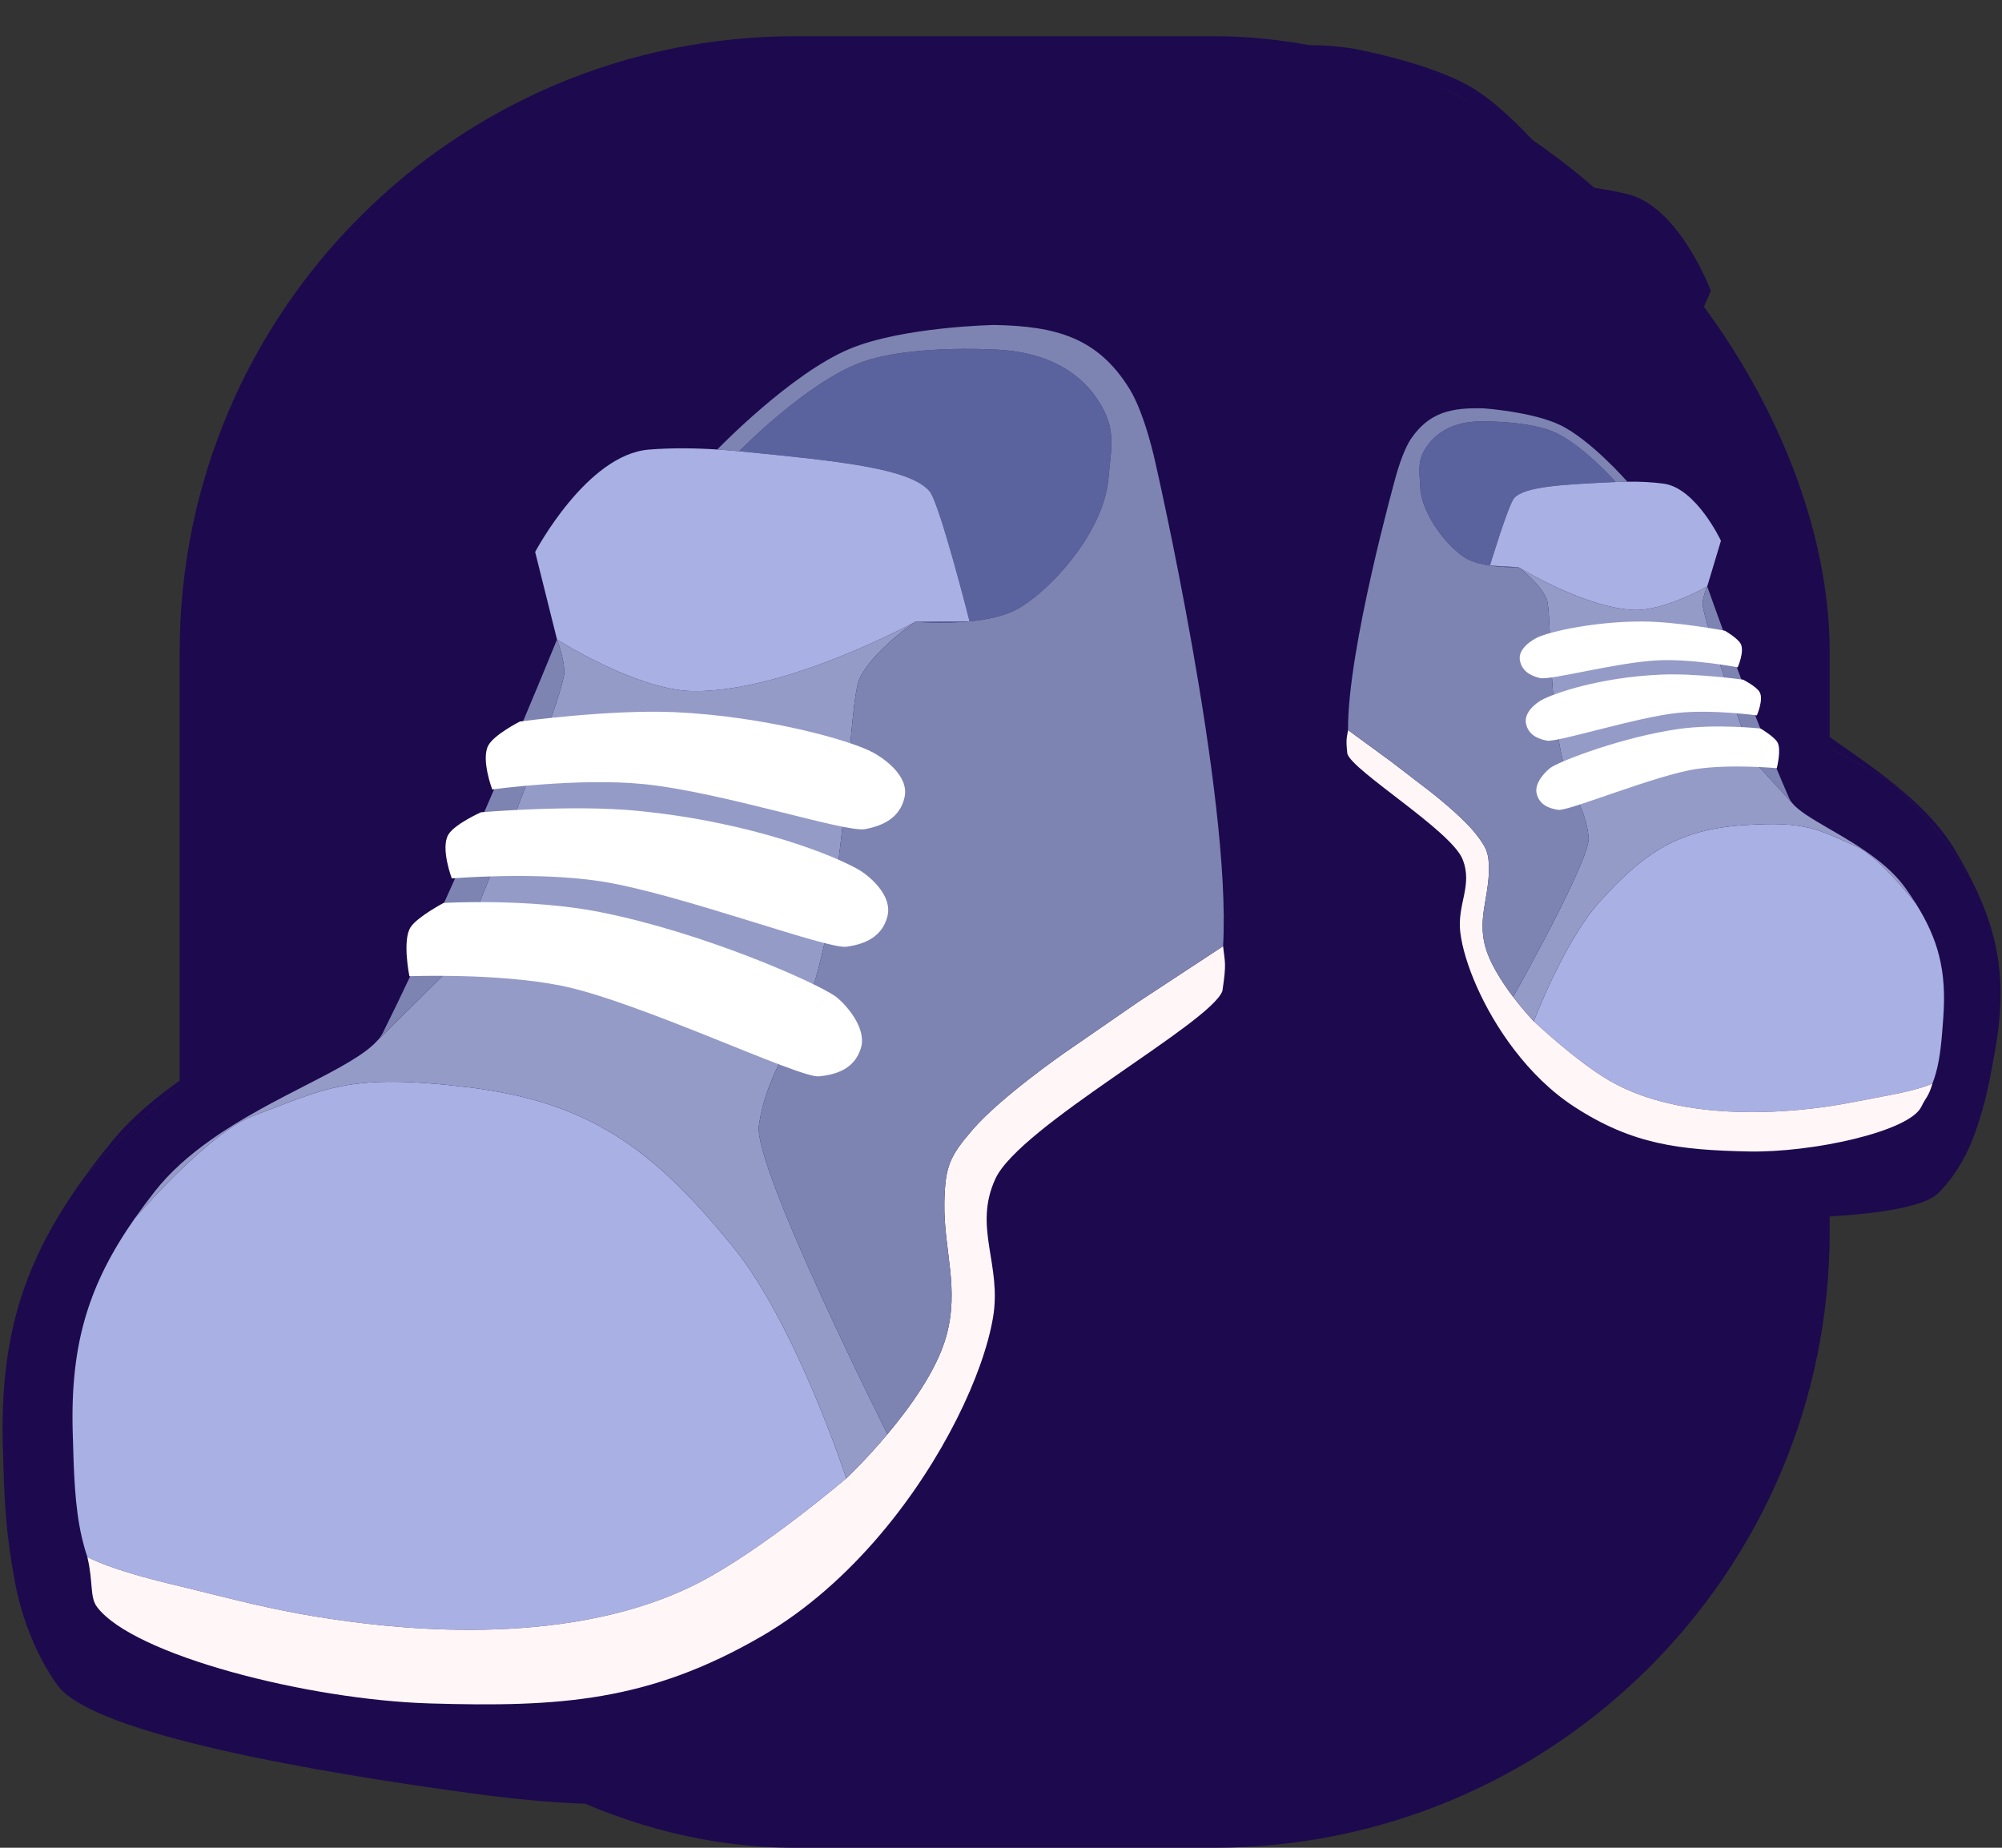 <svg width="52" height="48" viewBox="0 0 52 48" fill="none" xmlns="http://www.w3.org/2000/svg">
<rect x="0" y="0" width="52" height="48" fill="#333333" stroke="none"/>
<rect x="4.667" y="0.941" width="42.857" height="47.059" rx="16" fill="#1D094E"/>
<path d="M35.941 7.647C35.941 7.647 38.547 9.568 40.587 9.862C41.815 10.038 43.694 9.278 43.694 9.278C43.694 9.278 43.471 9.656 43.435 9.928C43.358 10.518 44.938 16.329 44.938 16.329L46.379 18.169C46.838 18.834 48.47 19.659 49.721 20.817C50.129 21.195 50.497 21.609 50.77 22.065C50.898 22.278 51.015 22.485 51.122 22.688C51.122 22.688 49.789 20.664 48.854 20.157C47.357 19.346 46.936 18.936 44.268 18.81C41.57 18.683 40.032 19.423 37.986 21.171C36.385 22.538 34.82 25.527 34.82 25.527C34.82 25.527 34.456 25.086 34.059 24.472C34.059 24.472 37.816 19.429 37.806 18.568C37.791 17.388 37.269 16.792 37.064 15.626C36.614 13.071 37.165 9.541 36.976 8.999C36.759 8.373 35.941 7.647 35.941 7.647Z" fill="#1D094E"/>
<path d="M43.694 9.278C43.694 9.278 45.047 14.44 46.281 17.983C46.302 18.044 46.335 18.105 46.379 18.169L44.938 16.329C44.938 16.329 43.358 10.518 43.435 9.928C43.471 9.656 43.694 9.278 43.694 9.278Z" fill="#1D094E"/>
<path d="M35.941 7.647C35.941 7.647 34.564 7.542 33.849 7.088C33.209 6.683 32.103 5.205 32.172 4.012C32.209 3.378 32.134 2.976 32.636 2.447C33.351 1.693 34.383 1.667 35.148 1.777C35.148 1.777 36.916 1.971 37.9 2.491C39.04 3.095 40.301 4.76 40.301 4.76C38.117 4.611 36.529 4.505 36.032 4.911C35.774 5.122 34.761 7.448 34.761 7.448L35.941 7.647Z" fill="#1D094E"/>
<path d="M33.849 7.088C34.564 7.542 35.941 7.647 35.941 7.647C35.941 7.647 36.759 8.373 36.976 8.999C37.165 9.541 36.614 13.071 37.064 15.626C37.269 16.792 37.791 17.388 37.806 18.568C37.816 19.429 34.059 24.472 34.059 24.472C33.641 23.826 33.185 22.987 33.081 22.27C32.926 21.214 33.4 20.487 33.529 19.499C33.622 18.748 33.556 18.533 33.132 17.896C32.625 17.136 31.386 16.012 31.386 16.012L29.914 14.684L28.24 13.24C28.519 10.1 31.196 3.528 31.196 3.528C31.196 3.528 31.569 2.563 31.989 2.096C32.833 1.159 33.769 1.063 35.129 1.259C35.129 1.259 37.117 1.617 38.206 2.261C39.424 2.979 40.784 4.8 40.784 4.8C40.623 4.784 40.462 4.771 40.301 4.76C40.301 4.76 39.04 3.095 37.9 2.491C36.916 1.971 35.148 1.777 35.148 1.777C34.383 1.667 33.351 1.693 32.636 2.447C32.134 2.976 32.209 3.378 32.172 4.012C32.103 5.205 33.209 6.683 33.849 7.088Z" fill="#1D094E"/>
<path d="M44.438 7.553L43.694 9.278C43.694 9.278 41.815 10.038 40.587 9.862C38.547 9.568 35.941 7.647 35.941 7.647L34.761 7.448C34.761 7.448 35.774 5.122 36.032 4.911C36.529 4.505 38.117 4.611 40.301 4.76C40.462 4.771 40.623 4.784 40.784 4.8C41.291 4.851 41.796 4.929 42.274 5.044C43.617 5.366 44.438 7.553 44.438 7.553Z" fill="#1D094E"/>
<path d="M32.49 18.834C32.123 17.665 28.286 14.879 28.119 14.168C28.111 13.566 28.154 13.572 28.24 13.24L29.914 14.684L31.386 16.012C31.386 16.012 32.625 17.136 33.132 17.896C33.556 18.533 33.622 18.748 33.529 19.499C33.4 20.487 32.926 21.214 33.081 22.27C33.185 22.987 33.641 23.826 34.059 24.472C34.456 25.086 34.82 25.527 34.82 25.527C34.82 25.527 36.385 22.538 37.986 21.171C40.032 19.423 41.57 18.683 44.268 18.81C46.936 18.936 47.357 19.346 48.854 20.157C49.789 20.664 51.122 22.688 51.122 22.688C51.919 24.201 52.141 25.48 51.821 27.285L51.811 27.337C51.67 28.135 51.576 28.643 51.295 29.443C50.934 30.471 50.323 31.015 50.323 31.015C49.572 31.683 45.883 31.709 43.202 31.629C39.664 31.525 38.442 30.825 36.176 29.072C35.272 28.373 34.514 27.491 33.906 26.561C32.761 24.808 32.152 22.886 32.116 21.701C32.081 20.57 32.83 19.919 32.49 18.834Z" fill="#1D094E"/>
<path d="M36.453 10.491C36.272 10.551 35.599 10.819 35.638 11.298C35.672 11.723 35.993 11.952 36.399 12.094C36.813 12.24 39.637 11.836 41.354 11.948C42.792 12.041 44.646 12.593 44.646 12.593C44.646 12.593 44.987 12.014 44.867 11.701C44.773 11.457 44.253 11.098 44.253 11.098C44.253 11.098 42.319 10.524 40.886 10.356C38.941 10.127 36.996 10.312 36.453 10.491Z" fill="#1D094E"/>
<path d="M36.379 12.966C36.201 13.034 35.586 13.344 35.647 13.821C35.702 14.245 36.034 14.458 36.446 14.581C36.866 14.707 40.294 14.072 42.012 14.101C43.453 14.126 45.255 14.568 45.255 14.568C45.255 14.568 45.599 13.983 45.464 13.677C45.358 13.438 44.822 13.103 44.822 13.103C44.822 13.103 42.864 12.621 41.426 12.521C38.861 12.343 36.912 12.76 36.379 12.966Z" fill="#1D094E"/>
<path d="M36.543 15.637C36.369 15.714 35.738 16.149 35.821 16.623C35.894 17.044 36.235 17.243 36.652 17.348C37.077 17.455 40.828 16.436 42.545 16.39C43.984 16.351 45.878 16.731 45.878 16.731C45.878 16.731 46.15 16.015 46.001 15.714C45.886 15.479 45.358 15.101 45.358 15.101C45.358 15.101 43.506 14.697 41.919 14.738C39.617 14.796 37.066 15.409 36.543 15.637Z" fill="#1D094E"/>
<path d="M28.953 10.879C28.953 10.879 24.509 13.225 21.307 13.165C19.379 13.129 16.665 11.459 16.665 11.459C16.665 11.459 16.921 12.109 16.914 12.543C16.898 13.487 13.147 22.188 13.147 22.188L10.514 24.703C9.657 25.628 6.96 26.504 4.774 28C4.06 28.489 3.401 29.044 2.878 29.688C2.633 29.989 2.406 30.284 2.195 30.575C2.195 30.575 4.704 27.742 6.256 27.187C8.743 26.298 9.483 25.763 13.612 26.245C17.788 26.733 19.983 28.284 22.73 31.544C24.879 34.093 26.605 39.173 26.605 39.173C26.605 39.173 27.264 38.575 28.014 37.715C28.014 37.715 23.387 28.857 23.599 27.512C23.89 25.666 24.829 24.866 25.409 23.092C26.682 19.203 26.639 13.535 27.053 12.733C27.53 11.808 28.953 10.879 28.953 10.879Z" fill="#1D094E"/>
<path d="M16.665 11.459C16.665 11.459 13.41 19.201 10.707 24.437C10.661 24.526 10.595 24.615 10.514 24.703L13.147 22.188C13.147 22.188 16.898 13.487 16.914 12.543C16.921 12.109 16.665 11.459 16.665 11.459Z" fill="#1D094E"/>
<path d="M28.953 10.879C28.953 10.879 31.092 11.065 32.295 10.537C33.37 10.065 35.407 8.031 35.572 6.145C35.66 5.142 35.866 4.531 35.215 3.574C34.288 2.211 32.708 1.908 31.507 1.886C31.507 1.886 28.745 1.74 27.116 2.304C25.225 2.959 22.908 5.246 22.908 5.246C26.298 5.569 28.763 5.808 29.435 6.57C29.784 6.966 30.811 10.868 30.811 10.868L28.953 10.879Z" fill="#1D094E"/>
<path d="M32.295 10.537C31.092 11.065 28.953 10.879 28.953 10.879C28.953 10.879 27.53 11.808 27.053 12.733C26.639 13.535 26.682 19.203 25.409 23.092C24.829 24.866 23.89 25.666 23.599 27.512C23.387 28.857 28.014 37.715 28.014 37.715C28.805 36.808 29.695 35.611 30.02 34.514C30.498 32.899 29.935 31.64 29.962 30.059C29.989 28.858 30.139 28.538 30.937 27.649C31.889 26.587 34.049 25.143 34.049 25.143L36.613 23.437L39.515 21.602C39.801 16.611 37.182 5.635 37.182 5.635C37.182 5.635 36.829 4.028 36.289 3.19C35.206 1.507 33.789 1.119 31.654 1.079C31.654 1.079 28.517 1.134 26.696 1.864C24.662 2.681 22.157 5.186 22.157 5.186C22.408 5.202 22.659 5.222 22.908 5.246C22.908 5.246 25.225 2.959 27.116 2.304C28.745 1.74 31.507 1.886 31.507 1.886C32.708 1.908 34.288 2.211 35.215 3.574C35.866 4.531 35.66 5.142 35.572 6.145C35.407 8.031 33.37 10.065 32.295 10.537Z" fill="#1D094E"/>
<path d="M15.913 8.567L16.665 11.459C16.665 11.459 19.379 13.129 21.307 13.165C24.509 13.225 28.953 10.879 28.953 10.879L30.811 10.868C30.811 10.868 29.784 6.966 29.435 6.57C28.763 5.808 26.298 5.569 22.908 5.246C22.659 5.222 22.408 5.202 22.157 5.186C21.365 5.137 20.571 5.13 19.811 5.188C17.674 5.35 15.913 8.567 15.913 8.567Z" fill="#1D094E"/>
<path d="M31.71 29.282C32.54 27.544 39.071 24.157 39.49 23.086C39.639 22.144 39.571 22.143 39.515 21.602L36.613 23.437L34.049 25.143C34.049 25.143 31.889 26.587 30.937 27.649C30.139 28.538 29.989 28.858 29.962 30.059C29.935 31.64 30.498 32.899 30.02 34.514C29.695 35.611 28.805 36.808 28.014 37.715C27.264 38.575 26.605 39.173 26.605 39.173C26.605 39.173 24.879 34.093 22.73 31.544C19.983 28.284 17.788 26.733 13.612 26.245C9.483 25.763 8.743 26.298 6.256 27.187C4.704 27.742 2.195 30.575 2.195 30.575C0.626 32.742 -0.007 34.688 0.074 37.597L0.077 37.681C0.113 38.967 0.142 39.786 0.391 41.111C0.712 42.815 1.528 43.822 1.528 43.822C2.529 45.059 8.194 46.039 12.333 46.597C17.793 47.334 19.832 46.549 23.714 44.381C25.262 43.516 26.629 42.327 27.774 41.026C29.934 38.571 31.307 35.714 31.632 33.869C31.943 32.106 30.94 30.895 31.71 29.282Z" fill="#1D094E"/>
<path d="M27.518 15.204C27.782 15.344 28.756 15.934 28.587 16.675C28.438 17.332 27.892 17.609 27.235 17.729C26.566 17.851 22.317 16.5 19.654 16.238C17.421 16.018 14.446 16.41 14.446 16.41C14.446 16.41 14.055 15.416 14.31 14.957C14.51 14.599 15.391 14.168 15.391 14.168C15.391 14.168 18.494 13.761 20.735 13.863C23.776 14 26.724 14.784 27.518 15.204Z" fill="#1D094E"/>
<path d="M27.068 19.099C27.326 19.252 28.201 19.894 27.998 20.625C27.818 21.275 27.259 21.525 26.598 21.613C25.923 21.703 20.8 19.835 18.151 19.443C15.931 19.115 13.062 19.348 13.062 19.348C13.062 19.348 12.666 18.346 12.943 17.9C13.159 17.551 14.06 17.163 14.06 17.163C14.06 17.163 17.178 16.908 19.412 17.118C23.395 17.492 26.295 18.641 27.068 19.099Z" fill="#1D094E"/>
<path d="M26.207 23.242C26.458 23.406 27.328 24.249 27.093 24.971C26.885 25.611 26.315 25.836 25.65 25.894C24.973 25.954 19.441 23.402 16.812 22.892C14.609 22.465 11.61 22.578 11.61 22.578C11.61 22.578 11.356 21.387 11.653 20.954C11.884 20.616 12.781 20.157 12.781 20.157C12.781 20.157 15.719 19.997 18.15 20.464C21.675 21.141 25.455 22.75 26.207 23.242Z" fill="#1D094E"/>
<path d="M19.051 32.406C16.972 29.844 15.31 28.625 12.148 28.243C9.021 27.866 8.46 28.287 6.576 28.988C5.4 29.425 3.498 31.654 3.498 31.654C2.308 33.359 1.828 34.89 1.888 37.178L1.89 37.244C1.917 38.256 1.94 39.134 2.126 39.942C2.166 40.112 2.212 40.279 2.268 40.444C2.268 40.444 2.758 40.748 4.449 41.153C6.139 41.558 7.065 41.839 8.779 42.083C10.493 42.328 14.895 42.819 18.196 41.092C19.849 40.228 21.982 38.404 21.982 38.404C21.982 38.404 20.677 34.41 19.051 32.406Z" fill="#A9B0E3"/>
<path d="M25.854 30.623C26.483 29.255 31.432 26.589 31.75 25.746C31.863 25.005 31.812 25.004 31.769 24.579L29.571 26.023L27.627 27.366C27.627 27.366 25.991 28.503 25.269 29.339C24.665 30.038 24.551 30.29 24.529 31.235C24.508 32.478 24.934 33.468 24.571 34.738C24.324 35.601 23.649 36.543 23.05 37.257C22.482 37.934 21.982 38.404 21.982 38.404C21.982 38.404 19.849 40.228 18.196 41.092C14.895 42.819 10.493 42.328 8.779 42.083C7.065 41.839 6.139 41.558 4.449 41.153C2.758 40.748 2.268 40.444 2.268 40.444C2.428 41.115 2.325 41.489 2.524 41.75C3.476 43 8.003 44.157 11.168 44.251C14.528 44.35 16.848 44.209 19.789 42.502C20.962 41.821 21.998 40.885 22.866 39.861C24.503 37.929 25.545 35.682 25.792 34.23C26.029 32.843 25.27 31.892 25.854 30.623Z" fill="#FFF7F7"/>
<path d="M23.775 16.151C23.775 16.151 20.408 17.998 17.983 17.952C16.523 17.925 14.468 16.613 14.468 16.613C14.468 16.613 14.662 17.124 14.656 17.465C14.643 18.208 11.798 25.053 11.798 25.053L9.802 27.032C9.152 27.759 7.109 28.45 5.453 29.628C4.912 30.013 4.412 30.449 4.016 30.956C3.83 31.194 3.658 31.425 3.498 31.654C3.498 31.654 5.4 29.425 6.576 28.988C8.46 28.287 9.021 27.866 12.148 28.243C15.31 28.625 16.972 29.844 19.051 32.406C20.677 34.41 21.982 38.404 21.982 38.404C21.982 38.404 22.482 37.934 23.05 37.257C23.05 37.257 19.55 30.293 19.712 29.234C19.933 27.783 20.644 27.153 21.085 25.758C22.051 22.698 22.021 18.24 22.335 17.609C22.697 16.882 23.775 16.151 23.775 16.151Z" fill="#959BC7"/>
<path d="M14.468 16.613C14.468 16.613 11.998 22.703 9.948 26.822C9.913 26.893 9.864 26.963 9.802 27.032L11.798 25.053C11.798 25.053 14.643 18.208 14.656 17.465C14.662 17.124 14.468 16.613 14.468 16.613Z" fill="#7D84B2"/>
<path d="M23.775 16.151C23.775 16.151 25.395 16.296 26.307 15.88C27.122 15.508 28.665 13.907 28.791 12.424C28.858 11.635 29.015 11.155 28.523 10.402C27.821 9.331 26.624 9.093 25.715 9.076C25.715 9.076 23.623 8.963 22.388 9.407C20.956 9.923 19.2 11.723 19.2 11.723C21.768 11.975 23.634 12.162 24.143 12.761C24.407 13.072 25.183 16.141 25.183 16.141L23.775 16.151Z" fill="#5A639E"/>
<path d="M26.307 15.88C25.395 16.296 23.775 16.151 23.775 16.151C23.775 16.151 22.697 16.882 22.335 17.609C22.021 18.24 22.051 22.698 21.085 25.758C20.644 27.153 19.933 27.783 19.712 29.234C19.55 30.293 23.05 37.257 23.05 37.257C23.649 36.543 24.324 35.601 24.571 34.738C24.934 33.468 24.508 32.478 24.529 31.235C24.551 30.29 24.665 30.038 25.269 29.339C25.991 28.503 27.627 27.366 27.627 27.366L29.571 26.023L31.769 24.579C31.989 20.653 30.011 12.022 30.011 12.022C30.011 12.022 29.745 10.758 29.336 10.099C28.517 8.777 27.444 8.472 25.827 8.442C25.827 8.442 23.451 8.486 22.071 9.062C20.53 9.705 18.631 11.677 18.631 11.677C18.821 11.689 19.011 11.705 19.2 11.723C19.2 11.723 20.956 9.923 22.388 9.407C23.623 8.963 25.715 9.076 25.715 9.076C26.624 9.093 27.821 9.331 28.523 10.402C29.015 11.155 28.858 11.635 28.791 12.424C28.665 13.907 27.122 15.508 26.307 15.88Z" fill="#7D84B2"/>
<path d="M13.9 14.339L14.468 16.613C14.468 16.613 16.523 17.925 17.983 17.952C20.408 17.998 23.775 16.151 23.775 16.151L25.183 16.141C25.183 16.141 24.407 13.072 24.143 12.761C23.634 12.162 21.768 11.975 19.2 11.723C19.011 11.705 18.821 11.689 18.631 11.677C18.032 11.638 17.43 11.633 16.855 11.679C15.236 11.808 13.9 14.339 13.9 14.339Z" fill="#A9B0E3"/>
<path d="M22.686 19.553C22.887 19.663 23.623 20.126 23.495 20.709C23.382 21.226 22.968 21.444 22.471 21.539C21.964 21.635 18.747 20.575 16.729 20.37C15.038 20.198 12.785 20.508 12.785 20.508C12.785 20.508 12.489 19.726 12.683 19.365C12.834 19.083 13.502 18.744 13.502 18.744C13.502 18.744 15.852 18.423 17.549 18.501C19.852 18.608 22.085 19.223 22.686 19.553Z" fill="white"/>
<path d="M22.343 22.616C22.538 22.736 23.201 23.241 23.047 23.816C22.91 24.327 22.487 24.524 21.986 24.594C21.475 24.665 17.595 23.198 15.59 22.892C13.909 22.635 11.735 22.819 11.735 22.819C11.735 22.819 11.436 22.031 11.646 21.68C11.81 21.406 12.492 21.101 12.492 21.101C12.492 21.101 14.854 20.898 16.546 21.062C19.562 21.354 21.758 22.257 22.343 22.616Z" fill="white"/>
<path d="M21.689 25.875C21.879 26.004 22.538 26.667 22.359 27.234C22.201 27.738 21.77 27.915 21.266 27.961C20.753 28.008 16.564 26.004 14.573 25.605C12.905 25.27 10.634 25.36 10.634 25.36C10.634 25.36 10.442 24.423 10.667 24.083C10.842 23.817 11.522 23.456 11.522 23.456C11.522 23.456 13.747 23.328 15.588 23.694C18.257 24.225 21.12 25.489 21.689 25.875Z" fill="white"/>
<path d="M41.534 23.444C42.694 22.149 43.602 21.55 45.281 21.436C46.941 21.322 47.227 21.559 48.203 21.981C48.813 22.244 49.762 23.472 49.762 23.472C50.348 24.405 50.564 25.226 50.475 26.432L50.473 26.467C50.434 27 50.4 27.463 50.281 27.884C50.256 27.973 50.227 28.06 50.194 28.145C50.194 28.145 49.928 28.293 49.025 28.46C48.123 28.628 47.627 28.751 46.716 28.833C45.805 28.915 43.469 29.055 41.77 28.053C40.919 27.552 39.838 26.53 39.838 26.53C39.838 26.53 40.626 24.458 41.534 23.444Z" fill="#A9B0E3"/>
<path d="M37.987 22.317C37.688 21.578 35.142 20.035 34.996 19.582C34.954 19.188 34.981 19.189 35.014 18.965L36.139 19.788L37.131 20.55C37.131 20.55 37.967 21.195 38.327 21.655C38.629 22.041 38.683 22.177 38.671 22.677C38.651 23.333 38.402 23.844 38.562 24.525C38.671 24.987 39.004 25.503 39.303 25.896C39.586 26.268 39.838 26.53 39.838 26.53C39.838 26.53 40.919 27.552 41.77 28.053C43.469 29.055 45.805 28.915 46.716 28.833C47.627 28.751 48.123 28.628 49.025 28.46C49.928 28.293 50.194 28.145 50.194 28.145C50.093 28.495 50.023 28.502 49.905 28.75C49.598 29.392 47.075 29.949 45.401 29.912C43.626 29.873 42.404 29.735 40.894 28.753C40.291 28.362 39.768 27.84 39.335 27.275C38.519 26.211 38.025 24.996 37.93 24.223C37.84 23.485 38.264 23.003 37.987 22.317Z" fill="#FFF7F7"/>
<path d="M39.443 14.735C39.443 14.735 41.174 15.802 42.455 15.844C43.227 15.869 44.344 15.233 44.344 15.233C44.344 15.233 44.229 15.497 44.224 15.678C44.212 16.07 45.545 19.761 45.545 19.761L46.549 20.86C46.874 21.262 47.935 21.682 48.78 22.349C49.056 22.567 49.31 22.811 49.506 23.09C49.598 23.22 49.684 23.347 49.762 23.472C49.762 23.472 48.813 22.244 48.203 21.981C47.227 21.559 46.941 21.322 45.281 21.436C43.602 21.55 42.694 22.149 41.534 23.444C40.626 24.458 39.838 26.53 39.838 26.53C39.838 26.53 39.586 26.268 39.303 25.896C39.303 25.896 41.322 22.315 41.264 21.752C41.183 20.98 40.823 20.628 40.625 19.879C40.191 18.238 40.317 15.886 40.166 15.544C39.993 15.15 39.443 14.735 39.443 14.735Z" fill="#959BC7"/>
<path d="M44.344 15.233C44.344 15.233 45.497 18.515 46.477 20.746C46.494 20.784 46.518 20.822 46.549 20.86L45.545 19.761C45.545 19.761 44.212 16.07 44.224 15.678C44.229 15.497 44.344 15.233 44.344 15.233Z" fill="#7D84B2"/>
<path d="M39.443 14.735C39.443 14.735 38.584 14.767 38.113 14.522C37.692 14.304 36.917 13.417 36.887 12.63C36.871 12.212 36.8 11.954 37.079 11.571C37.476 11.024 38.113 10.931 38.594 10.947C38.594 10.947 39.701 10.944 40.342 11.213C41.085 11.524 41.967 12.522 41.967 12.522C40.606 12.585 39.616 12.633 39.332 12.935C39.185 13.092 38.7 14.691 38.7 14.691L39.443 14.735Z" fill="#5A639E"/>
<path d="M38.113 14.522C38.584 14.767 39.443 14.735 39.443 14.735C39.443 14.735 39.993 15.15 40.166 15.544C40.317 15.886 40.191 18.238 40.625 19.879C40.823 20.628 41.183 20.98 41.264 21.752C41.322 22.315 39.303 25.896 39.303 25.896C39.004 25.503 38.671 24.987 38.562 24.525C38.402 23.844 38.651 23.333 38.671 22.677C38.683 22.177 38.629 22.041 38.327 21.655C37.967 21.195 37.131 20.55 37.131 20.55L36.139 19.788L35.014 18.965C34.995 16.887 36.253 12.385 36.253 12.385C36.253 12.385 36.425 11.725 36.657 11.388C37.122 10.713 37.696 10.581 38.551 10.609C38.551 10.609 39.804 10.698 40.518 11.039C41.316 11.421 42.269 12.513 42.269 12.513C42.168 12.515 42.068 12.518 41.967 12.522C41.967 12.522 41.085 11.524 40.342 11.213C39.701 10.944 38.594 10.947 38.594 10.947C38.113 10.931 37.476 11.024 37.079 11.571C36.8 11.954 36.871 12.212 36.887 12.63C36.917 13.417 37.692 14.304 38.113 14.522Z" fill="#7D84B2"/>
<path d="M44.7 14.048L44.344 15.233C44.344 15.233 43.227 15.869 42.455 15.844C41.174 15.802 39.443 14.735 39.443 14.735L38.7 14.691C38.7 14.691 39.185 13.092 39.332 12.935C39.616 12.633 40.606 12.585 41.967 12.522C42.068 12.518 42.168 12.515 42.269 12.513C42.586 12.509 42.904 12.523 43.206 12.563C44.058 12.675 44.7 14.048 44.7 14.048Z" fill="#A9B0E3"/>
<path d="M39.933 16.56C39.825 16.613 39.424 16.837 39.477 17.148C39.524 17.424 39.738 17.551 39.998 17.614C40.263 17.679 41.988 17.207 43.057 17.154C43.954 17.11 45.136 17.335 45.136 17.335C45.136 17.335 45.312 16.93 45.218 16.734C45.145 16.581 44.801 16.384 44.801 16.384C44.801 16.384 43.569 16.15 42.671 16.145C41.453 16.139 40.258 16.403 39.933 16.56Z" fill="white"/>
<path d="M40.038 18.187C39.932 18.245 39.57 18.493 39.637 18.801C39.697 19.074 39.915 19.19 40.178 19.24C40.446 19.292 42.53 18.623 43.596 18.517C44.49 18.427 45.633 18.584 45.633 18.584C45.633 18.584 45.811 18.176 45.708 17.985C45.629 17.835 45.276 17.656 45.276 17.656C45.276 17.656 44.034 17.484 43.137 17.525C41.538 17.596 40.356 18.013 40.038 18.187Z" fill="white"/>
<path d="M40.303 19.925C40.199 19.988 39.835 20.32 39.915 20.624C39.986 20.894 40.21 21 40.475 21.038C40.744 21.076 43.005 20.133 44.066 19.976C44.955 19.845 46.151 19.955 46.151 19.955C46.151 19.955 46.276 19.466 46.166 19.28C46.08 19.134 45.73 18.925 45.73 18.925C45.73 18.925 44.558 18.797 43.577 18.94C42.155 19.148 40.613 19.736 40.303 19.925Z" fill="white"/>
</svg>
